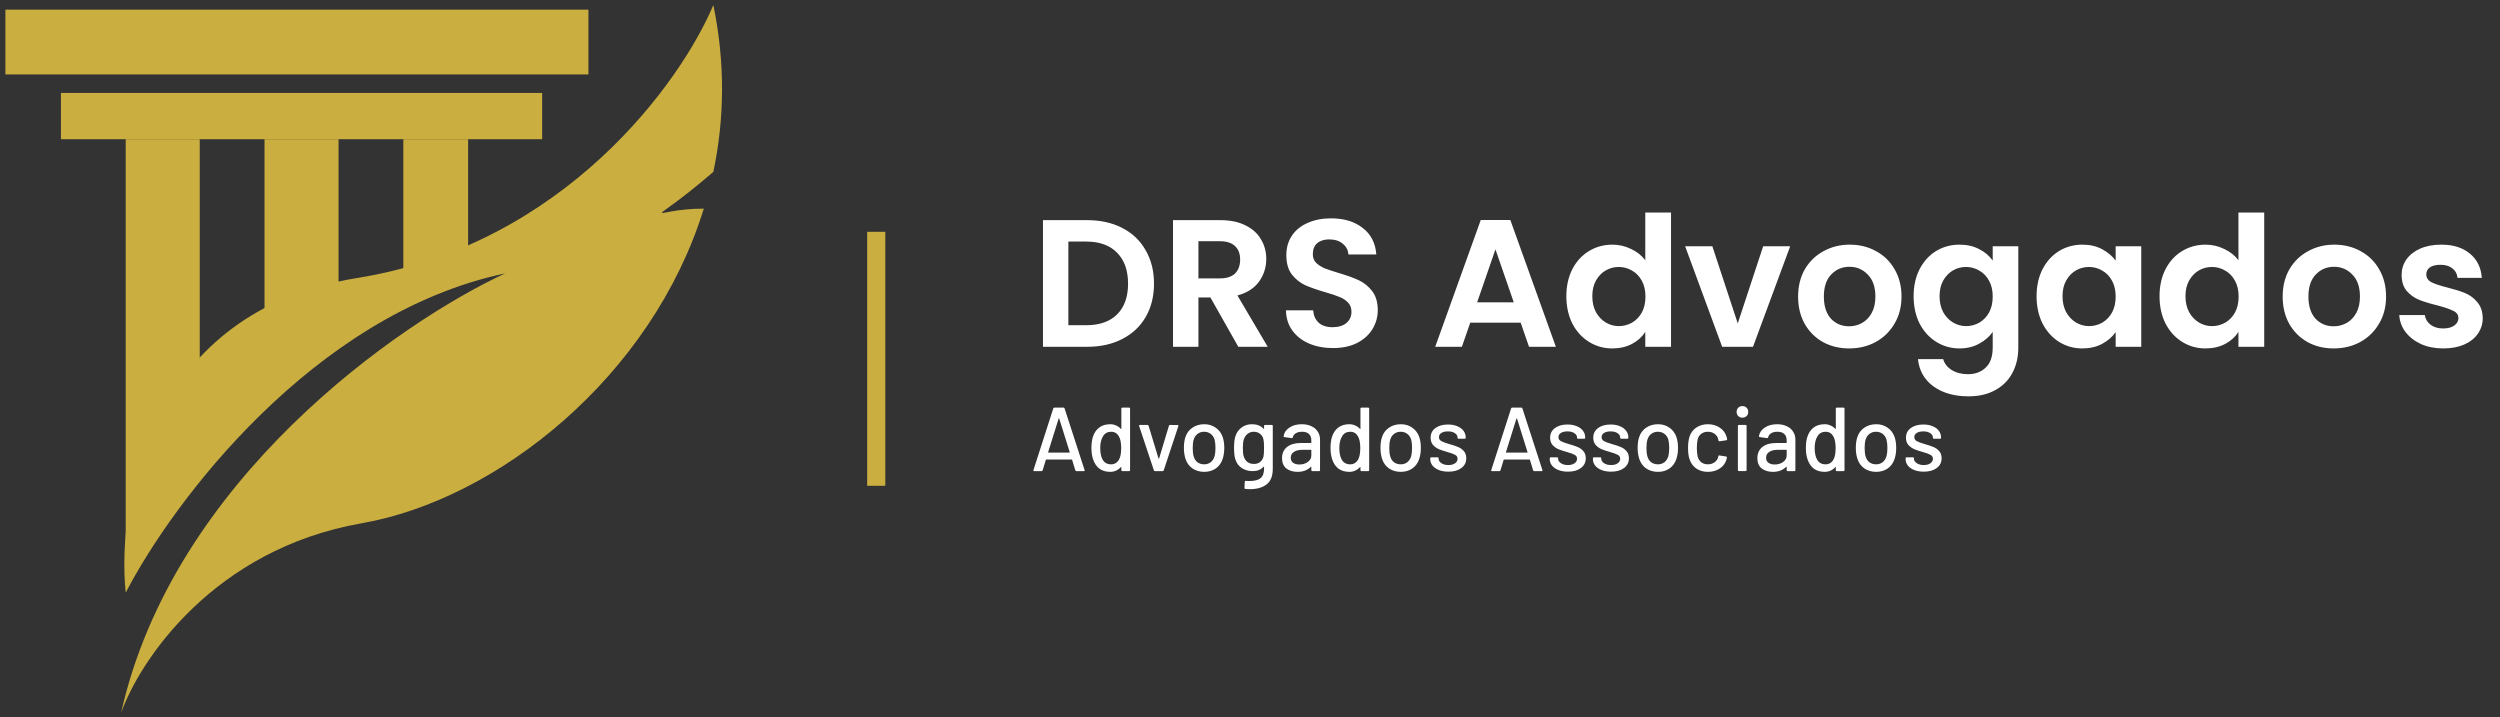 <svg width="251" height="72" viewBox="0 0 251 72" fill="none" xmlns="http://www.w3.org/2000/svg">
<rect x="0" y="0" width="251" height="72" fill="#333333" stroke="none"/>
<path d="M50.716 27.449C31.39 31.538 17.267 50.523 12.621 59.504C11.692 50.368 15.037 31.259 35.85 27.914C56.662 24.569 68.369 8.247 71.621 0.505C72.836 6.377 72.727 12.007 71.621 17.254C64.653 23.268 65.117 20.945 70.663 20.945C65.426 37.885 49.88 50.162 36.314 52.536C21.448 55.137 14.015 66.318 12.157 71.583C17.36 48.169 40.031 32.405 50.716 27.449Z" fill="#CAAE3F"/>
<path d="M0.543 0.969H59.078V7.473H0.543V0.969Z" fill="#CAAE3F"/>
<path d="M6.118 9.331H54.432V13.977H6.118V9.331Z" fill="#CAAE3F"/>
<path d="M12.621 13.977H20.054V44.638L12.621 56.717V13.977Z" fill="#CAAE3F"/>
<path d="M26.558 13.977H33.991V33.489H26.558V13.977Z" fill="#CAAE3F"/>
<path d="M40.495 13.977H46.999V27.914H40.495V13.977Z" fill="#CAAE3F"/>
<path d="M109.158 22.104C110.494 22.104 111.666 22.365 112.674 22.887C113.694 23.409 114.477 24.156 115.024 25.128C115.582 26.087 115.862 27.204 115.862 28.479C115.862 29.754 115.582 30.872 115.024 31.831C114.477 32.778 113.694 33.513 112.674 34.035C111.666 34.557 110.494 34.818 109.158 34.818H104.714V22.104H109.158ZM109.067 32.651C110.403 32.651 111.435 32.286 112.164 31.558C112.893 30.829 113.257 29.803 113.257 28.479C113.257 27.156 112.893 26.123 112.164 25.383C111.435 24.63 110.403 24.253 109.067 24.253H107.264V32.651H109.067ZM124.328 34.818L121.523 29.864H120.321V34.818H117.77V22.104H122.543C123.526 22.104 124.364 22.28 125.056 22.632C125.749 22.972 126.265 23.44 126.605 24.035C126.957 24.618 127.133 25.273 127.133 26.002C127.133 26.84 126.89 27.599 126.404 28.279C125.919 28.947 125.196 29.408 124.237 29.663L127.279 34.818H124.328ZM120.321 27.951H122.452C123.144 27.951 123.66 27.787 124 27.459C124.34 27.119 124.51 26.652 124.51 26.057C124.51 25.474 124.34 25.024 124 24.709C123.66 24.381 123.144 24.217 122.452 24.217H120.321V27.951ZM133.829 34.946C132.943 34.946 132.141 34.794 131.425 34.49C130.72 34.187 130.162 33.749 129.749 33.179C129.336 32.608 129.124 31.934 129.111 31.157H131.844C131.88 31.679 132.062 32.092 132.39 32.395C132.73 32.699 133.192 32.851 133.775 32.851C134.37 32.851 134.837 32.711 135.177 32.432C135.517 32.141 135.687 31.764 135.687 31.303C135.687 30.926 135.572 30.616 135.341 30.374C135.11 30.131 134.819 29.942 134.467 29.809C134.127 29.663 133.653 29.505 133.046 29.335C132.22 29.093 131.546 28.856 131.024 28.625C130.514 28.382 130.071 28.024 129.694 27.55C129.33 27.065 129.148 26.421 129.148 25.619C129.148 24.867 129.336 24.211 129.713 23.652C130.089 23.094 130.617 22.669 131.297 22.377C131.977 22.074 132.754 21.922 133.629 21.922C134.94 21.922 136.003 22.244 136.816 22.887C137.642 23.519 138.098 24.405 138.183 25.547H135.377C135.353 25.11 135.165 24.751 134.813 24.472C134.473 24.18 134.017 24.035 133.447 24.035C132.949 24.035 132.548 24.162 132.244 24.417C131.953 24.672 131.807 25.043 131.807 25.528C131.807 25.868 131.917 26.154 132.135 26.384C132.366 26.603 132.645 26.785 132.973 26.931C133.313 27.065 133.787 27.222 134.394 27.405C135.22 27.647 135.894 27.89 136.416 28.133C136.938 28.376 137.387 28.74 137.764 29.226C138.14 29.712 138.328 30.349 138.328 31.139C138.328 31.819 138.152 32.45 137.8 33.033C137.448 33.616 136.932 34.083 136.252 34.435C135.572 34.776 134.764 34.946 133.829 34.946ZM152.675 32.395H147.612L146.774 34.818H144.096L148.668 22.086H151.637L156.209 34.818H153.513L152.675 32.395ZM151.983 30.355L150.143 25.037L148.304 30.355H151.983ZM157.262 29.736C157.262 28.716 157.463 27.811 157.863 27.022C158.276 26.233 158.835 25.626 159.539 25.201C160.243 24.776 161.027 24.563 161.889 24.563C162.545 24.563 163.17 24.709 163.765 25C164.36 25.279 164.834 25.656 165.186 26.13V21.339H167.772V34.818H165.186V33.324C164.87 33.822 164.427 34.223 163.856 34.527C163.285 34.83 162.624 34.982 161.871 34.982C161.021 34.982 160.243 34.763 159.539 34.326C158.835 33.889 158.276 33.276 157.863 32.486C157.463 31.685 157.262 30.768 157.262 29.736ZM165.204 29.773C165.204 29.153 165.083 28.625 164.84 28.188C164.597 27.738 164.269 27.398 163.856 27.168C163.443 26.925 163 26.803 162.526 26.803C162.053 26.803 161.616 26.919 161.215 27.15C160.814 27.38 160.486 27.72 160.231 28.17C159.988 28.607 159.867 29.129 159.867 29.736C159.867 30.343 159.988 30.878 160.231 31.339C160.486 31.788 160.814 32.134 161.215 32.377C161.628 32.62 162.065 32.742 162.526 32.742C163 32.742 163.443 32.626 163.856 32.395C164.269 32.153 164.597 31.813 164.84 31.375C165.083 30.926 165.204 30.392 165.204 29.773ZM174.471 32.468L177.021 24.727H179.735L176.001 34.818H172.904L169.188 24.727H171.92L174.471 32.468ZM185.648 34.982C184.676 34.982 183.802 34.77 183.025 34.344C182.248 33.907 181.634 33.294 181.185 32.505C180.748 31.715 180.529 30.805 180.529 29.773C180.529 28.74 180.754 27.83 181.203 27.04C181.665 26.251 182.29 25.644 183.079 25.219C183.869 24.782 184.749 24.563 185.721 24.563C186.692 24.563 187.573 24.782 188.362 25.219C189.151 25.644 189.77 26.251 190.22 27.04C190.681 27.83 190.912 28.74 190.912 29.773C190.912 30.805 190.675 31.715 190.202 32.505C189.74 33.294 189.109 33.907 188.307 34.344C187.518 34.77 186.631 34.982 185.648 34.982ZM185.648 32.76C186.109 32.76 186.54 32.651 186.941 32.432C187.354 32.201 187.682 31.861 187.925 31.412C188.168 30.963 188.289 30.416 188.289 29.773C188.289 28.813 188.034 28.078 187.524 27.569C187.026 27.046 186.413 26.785 185.684 26.785C184.956 26.785 184.342 27.046 183.845 27.569C183.359 28.078 183.116 28.813 183.116 29.773C183.116 30.732 183.353 31.473 183.826 31.995C184.312 32.505 184.919 32.76 185.648 32.76ZM196.735 24.563C197.488 24.563 198.15 24.715 198.721 25.018C199.291 25.31 199.741 25.692 200.068 26.166V24.727H202.637V34.891C202.637 35.826 202.449 36.658 202.072 37.386C201.696 38.127 201.131 38.71 200.378 39.135C199.625 39.572 198.715 39.791 197.646 39.791C196.213 39.791 195.035 39.457 194.112 38.789C193.201 38.121 192.685 37.21 192.564 36.057H195.096C195.229 36.518 195.515 36.882 195.952 37.15C196.401 37.429 196.942 37.569 197.573 37.569C198.314 37.569 198.915 37.344 199.376 36.895C199.838 36.457 200.068 35.789 200.068 34.891V33.324C199.741 33.798 199.285 34.193 198.702 34.508C198.132 34.824 197.476 34.982 196.735 34.982C195.885 34.982 195.108 34.763 194.404 34.326C193.699 33.889 193.141 33.276 192.728 32.486C192.327 31.685 192.127 30.768 192.127 29.736C192.127 28.716 192.327 27.811 192.728 27.022C193.141 26.233 193.693 25.626 194.385 25.201C195.09 24.776 195.873 24.563 196.735 24.563ZM200.068 29.773C200.068 29.153 199.947 28.625 199.704 28.188C199.461 27.738 199.133 27.398 198.721 27.168C198.308 26.925 197.864 26.803 197.391 26.803C196.917 26.803 196.48 26.919 196.079 27.15C195.679 27.38 195.351 27.72 195.096 28.17C194.853 28.607 194.732 29.129 194.732 29.736C194.732 30.343 194.853 30.878 195.096 31.339C195.351 31.788 195.679 32.134 196.079 32.377C196.492 32.62 196.929 32.742 197.391 32.742C197.864 32.742 198.308 32.626 198.721 32.395C199.133 32.153 199.461 31.813 199.704 31.375C199.947 30.926 200.068 30.392 200.068 29.773ZM204.472 29.736C204.472 28.716 204.672 27.811 205.073 27.022C205.486 26.233 206.038 25.626 206.73 25.201C207.435 24.776 208.218 24.563 209.08 24.563C209.833 24.563 210.489 24.715 211.047 25.018C211.618 25.322 212.073 25.704 212.413 26.166V24.727H214.982V34.818H212.413V33.343C212.086 33.816 211.63 34.211 211.047 34.527C210.477 34.83 209.815 34.982 209.062 34.982C208.212 34.982 207.435 34.763 206.73 34.326C206.038 33.889 205.486 33.276 205.073 32.486C204.672 31.685 204.472 30.768 204.472 29.736ZM212.413 29.773C212.413 29.153 212.292 28.625 212.049 28.188C211.806 27.738 211.478 27.398 211.065 27.168C210.653 26.925 210.209 26.803 209.736 26.803C209.262 26.803 208.825 26.919 208.424 27.15C208.024 27.38 207.696 27.72 207.441 28.17C207.198 28.607 207.076 29.129 207.076 29.736C207.076 30.343 207.198 30.878 207.441 31.339C207.696 31.788 208.024 32.134 208.424 32.377C208.837 32.62 209.274 32.742 209.736 32.742C210.209 32.742 210.653 32.626 211.065 32.395C211.478 32.153 211.806 31.813 212.049 31.375C212.292 30.926 212.413 30.392 212.413 29.773ZM216.817 29.736C216.817 28.716 217.017 27.811 217.418 27.022C217.831 26.233 218.389 25.626 219.093 25.201C219.798 24.776 220.581 24.563 221.443 24.563C222.099 24.563 222.724 24.709 223.319 25C223.914 25.279 224.388 25.656 224.74 26.13V21.339H227.327V34.818H224.74V33.324C224.424 33.822 223.981 34.223 223.41 34.527C222.84 34.83 222.178 34.982 221.425 34.982C220.575 34.982 219.798 34.763 219.093 34.326C218.389 33.889 217.831 33.276 217.418 32.486C217.017 31.685 216.817 30.768 216.817 29.736ZM224.758 29.773C224.758 29.153 224.637 28.625 224.394 28.188C224.151 27.738 223.823 27.398 223.41 27.168C222.997 26.925 222.554 26.803 222.081 26.803C221.607 26.803 221.17 26.919 220.769 27.15C220.368 27.38 220.041 27.72 219.786 28.17C219.543 28.607 219.421 29.129 219.421 29.736C219.421 30.343 219.543 30.878 219.786 31.339C220.041 31.788 220.368 32.134 220.769 32.377C221.182 32.62 221.619 32.742 222.081 32.742C222.554 32.742 222.997 32.626 223.41 32.395C223.823 32.153 224.151 31.813 224.394 31.375C224.637 30.926 224.758 30.392 224.758 29.773ZM234.298 34.982C233.327 34.982 232.452 34.77 231.675 34.344C230.898 33.907 230.285 33.294 229.835 32.505C229.398 31.715 229.18 30.805 229.18 29.773C229.18 28.74 229.404 27.83 229.854 27.04C230.315 26.251 230.94 25.644 231.73 25.219C232.519 24.782 233.399 24.563 234.371 24.563C235.342 24.563 236.223 24.782 237.012 25.219C237.801 25.644 238.421 26.251 238.87 27.04C239.331 27.83 239.562 28.74 239.562 29.773C239.562 30.805 239.325 31.715 238.852 32.505C238.39 33.294 237.759 33.907 236.957 34.344C236.168 34.77 235.282 34.982 234.298 34.982ZM234.298 32.76C234.759 32.76 235.191 32.651 235.591 32.432C236.004 32.201 236.332 31.861 236.575 31.412C236.818 30.963 236.939 30.416 236.939 29.773C236.939 28.813 236.684 28.078 236.174 27.569C235.676 27.046 235.063 26.785 234.334 26.785C233.606 26.785 232.993 27.046 232.495 27.569C232.009 28.078 231.766 28.813 231.766 29.773C231.766 30.732 232.003 31.473 232.477 31.995C232.962 32.505 233.569 32.76 234.298 32.76ZM245.294 34.982C244.469 34.982 243.728 34.836 243.072 34.545C242.416 34.241 241.894 33.834 241.506 33.324C241.129 32.814 240.923 32.25 240.886 31.63H243.455C243.503 32.019 243.691 32.341 244.019 32.596C244.359 32.851 244.778 32.978 245.276 32.978C245.762 32.978 246.138 32.881 246.405 32.687C246.685 32.493 246.824 32.244 246.824 31.94C246.824 31.612 246.654 31.369 246.314 31.212C245.986 31.041 245.458 30.859 244.73 30.665C243.977 30.483 243.357 30.295 242.872 30.1C242.398 29.906 241.985 29.609 241.633 29.208C241.293 28.807 241.123 28.267 241.123 27.587C241.123 27.028 241.281 26.518 241.597 26.057C241.925 25.595 242.386 25.231 242.981 24.964C243.588 24.697 244.299 24.563 245.112 24.563C246.314 24.563 247.274 24.867 247.99 25.474C248.707 26.069 249.101 26.876 249.174 27.896H246.733C246.697 27.496 246.527 27.18 246.223 26.949C245.932 26.706 245.537 26.585 245.039 26.585C244.578 26.585 244.22 26.67 243.965 26.84C243.722 27.01 243.6 27.247 243.6 27.55C243.6 27.89 243.77 28.151 244.11 28.334C244.45 28.503 244.979 28.68 245.695 28.862C246.424 29.044 247.025 29.232 247.498 29.426C247.972 29.621 248.379 29.924 248.719 30.337C249.071 30.738 249.253 31.272 249.265 31.94C249.265 32.523 249.101 33.045 248.773 33.507C248.458 33.968 247.996 34.332 247.389 34.599C246.794 34.855 246.096 34.982 245.294 34.982Z" fill="white"/>
<path d="M108.075 47.301C108.02 47.301 107.984 47.276 107.965 47.228L107.638 46.162C107.631 46.144 107.619 46.135 107.601 46.135H105.042C105.024 46.135 105.012 46.144 105.005 46.162L104.678 47.228C104.659 47.276 104.623 47.301 104.568 47.301H103.831C103.764 47.301 103.74 47.267 103.758 47.2L105.752 40.998C105.77 40.95 105.807 40.925 105.862 40.925H106.772C106.827 40.925 106.863 40.95 106.882 40.998L108.894 47.2L108.903 47.237C108.903 47.279 108.876 47.301 108.821 47.301H108.075ZM105.233 45.397C105.227 45.409 105.227 45.422 105.233 45.434C105.245 45.44 105.257 45.443 105.27 45.443H107.364C107.376 45.443 107.386 45.44 107.392 45.434C107.404 45.422 107.407 45.409 107.401 45.397L106.344 42.018C106.338 42.006 106.329 42 106.317 42C106.305 42 106.296 42.006 106.29 42.018L105.233 45.397ZM112.585 41.017C112.585 40.956 112.615 40.925 112.676 40.925H113.368C113.429 40.925 113.459 40.956 113.459 41.017V47.21C113.459 47.27 113.429 47.301 113.368 47.301H112.676C112.615 47.301 112.585 47.27 112.585 47.21V46.909C112.585 46.897 112.579 46.888 112.567 46.882C112.56 46.876 112.551 46.879 112.539 46.891C112.406 47.043 112.248 47.161 112.066 47.246C111.884 47.331 111.686 47.374 111.474 47.374C111.037 47.374 110.672 47.267 110.381 47.055C110.095 46.836 109.886 46.53 109.752 46.135C109.637 45.813 109.579 45.425 109.579 44.969C109.579 44.544 109.628 44.177 109.725 43.867C109.853 43.467 110.062 43.154 110.353 42.929C110.645 42.705 111.018 42.592 111.474 42.592C111.68 42.592 111.874 42.635 112.057 42.72C112.245 42.799 112.406 42.914 112.539 43.066C112.551 43.078 112.56 43.081 112.567 43.075C112.579 43.069 112.585 43.06 112.585 43.047V41.017ZM112.357 46.126C112.497 45.871 112.567 45.488 112.567 44.978C112.567 44.468 112.491 44.08 112.339 43.813C112.163 43.503 111.905 43.348 111.565 43.348C111.2 43.348 110.93 43.494 110.754 43.785C110.56 44.089 110.463 44.489 110.463 44.987C110.463 45.455 110.539 45.831 110.69 46.117C110.867 46.451 111.155 46.618 111.556 46.618C111.908 46.618 112.175 46.454 112.357 46.126ZM115.961 47.301C115.907 47.301 115.87 47.276 115.852 47.228L114.367 42.765L114.358 42.729C114.358 42.686 114.386 42.665 114.44 42.665H115.205C115.26 42.665 115.296 42.689 115.315 42.738L116.316 46.035C116.322 46.047 116.332 46.053 116.344 46.053C116.356 46.053 116.365 46.047 116.371 46.035L117.364 42.738C117.382 42.689 117.418 42.665 117.473 42.665L118.238 42.674C118.305 42.674 118.329 42.708 118.311 42.774L116.836 47.228C116.817 47.276 116.781 47.301 116.726 47.301H115.961ZM120.904 47.374C120.455 47.374 120.063 47.261 119.729 47.037C119.396 46.806 119.162 46.487 119.028 46.08C118.919 45.752 118.864 45.382 118.864 44.969C118.864 44.538 118.916 44.174 119.019 43.876C119.153 43.476 119.386 43.163 119.72 42.938C120.054 42.708 120.452 42.592 120.913 42.592C121.351 42.592 121.73 42.708 122.052 42.938C122.38 43.163 122.613 43.472 122.753 43.867C122.862 44.177 122.917 44.541 122.917 44.96C122.917 45.385 122.862 45.758 122.753 46.08C122.62 46.487 122.389 46.806 122.061 47.037C121.733 47.261 121.348 47.374 120.904 47.374ZM120.904 46.618C121.147 46.618 121.36 46.551 121.542 46.417C121.724 46.278 121.855 46.083 121.933 45.834C122 45.604 122.034 45.318 122.034 44.978C122.034 44.638 122.003 44.356 121.943 44.131C121.864 43.882 121.733 43.691 121.551 43.558C121.369 43.418 121.147 43.348 120.886 43.348C120.637 43.348 120.422 43.418 120.239 43.558C120.057 43.691 119.927 43.882 119.848 44.131C119.781 44.344 119.748 44.626 119.748 44.978C119.748 45.331 119.781 45.616 119.848 45.834C119.921 46.083 120.048 46.278 120.23 46.417C120.419 46.551 120.643 46.618 120.904 46.618ZM126.912 42.756C126.912 42.695 126.943 42.665 127.003 42.665H127.696C127.756 42.665 127.787 42.695 127.787 42.756V47.064C127.787 47.799 127.577 48.324 127.158 48.639C126.745 48.955 126.19 49.113 125.492 49.113C125.394 49.113 125.243 49.107 125.036 49.095C124.976 49.089 124.945 49.055 124.945 48.995L124.973 48.366C124.973 48.342 124.982 48.321 125 48.303C125.018 48.284 125.042 48.278 125.073 48.284C125.158 48.29 125.282 48.293 125.446 48.293C125.962 48.293 126.336 48.196 126.566 48.002C126.797 47.814 126.912 47.492 126.912 47.037V46.873C126.912 46.861 126.906 46.851 126.894 46.845C126.888 46.839 126.879 46.842 126.867 46.855C126.612 47.152 126.238 47.301 125.747 47.301C125.352 47.301 124.994 47.197 124.672 46.991C124.356 46.785 124.138 46.481 124.016 46.08C123.937 45.813 123.898 45.443 123.898 44.969C123.898 44.465 123.943 44.077 124.034 43.803C124.15 43.439 124.353 43.148 124.645 42.929C124.942 42.705 125.291 42.592 125.692 42.592C126.19 42.592 126.581 42.744 126.867 43.047C126.879 43.06 126.888 43.066 126.894 43.066C126.906 43.06 126.912 43.051 126.912 43.038V42.756ZM126.858 45.816C126.876 45.719 126.888 45.616 126.894 45.507C126.906 45.397 126.912 45.215 126.912 44.96C126.912 44.705 126.906 44.526 126.894 44.423C126.888 44.313 126.873 44.21 126.849 44.113C126.8 43.889 126.691 43.706 126.521 43.567C126.351 43.421 126.138 43.348 125.883 43.348C125.628 43.348 125.416 43.421 125.246 43.567C125.076 43.706 124.954 43.889 124.881 44.113C124.815 44.295 124.781 44.578 124.781 44.96C124.781 45.379 124.812 45.664 124.872 45.816C124.933 46.041 125.051 46.226 125.228 46.372C125.41 46.511 125.628 46.581 125.883 46.581C126.15 46.581 126.366 46.511 126.53 46.372C126.7 46.226 126.809 46.041 126.858 45.816ZM130.701 42.592C131.071 42.592 131.393 42.659 131.666 42.792C131.945 42.92 132.158 43.102 132.304 43.339C132.456 43.57 132.531 43.834 132.531 44.131V47.21C132.531 47.27 132.501 47.301 132.44 47.301H131.748C131.687 47.301 131.657 47.27 131.657 47.21V46.882C131.657 46.851 131.642 46.845 131.612 46.864C131.454 47.028 131.259 47.155 131.029 47.246C130.804 47.331 130.552 47.374 130.273 47.374C129.823 47.374 129.45 47.261 129.153 47.037C128.861 46.806 128.715 46.46 128.715 45.998C128.715 45.525 128.879 45.154 129.207 44.887C129.541 44.614 130.006 44.477 130.601 44.477H131.621C131.645 44.477 131.657 44.465 131.657 44.441V44.195C131.657 43.928 131.578 43.721 131.42 43.576C131.269 43.424 131.035 43.348 130.719 43.348C130.464 43.348 130.255 43.4 130.091 43.503C129.933 43.6 129.836 43.734 129.799 43.904C129.781 43.964 129.745 43.992 129.69 43.986L128.952 43.885C128.891 43.873 128.864 43.849 128.87 43.813C128.919 43.454 129.11 43.163 129.444 42.938C129.778 42.708 130.197 42.592 130.701 42.592ZM130.464 46.636C130.786 46.636 131.065 46.551 131.302 46.381C131.539 46.211 131.657 45.995 131.657 45.734V45.197C131.657 45.173 131.645 45.16 131.621 45.16H130.765C130.406 45.16 130.121 45.23 129.908 45.37C129.696 45.51 129.59 45.704 129.59 45.953C129.59 46.178 129.669 46.347 129.826 46.463C129.99 46.578 130.203 46.636 130.464 46.636ZM136.59 41.017C136.59 40.956 136.62 40.925 136.681 40.925H137.373C137.434 40.925 137.464 40.956 137.464 41.017V47.21C137.464 47.27 137.434 47.301 137.373 47.301H136.681C136.62 47.301 136.59 47.27 136.59 47.21V46.909C136.59 46.897 136.584 46.888 136.572 46.882C136.565 46.876 136.556 46.879 136.544 46.891C136.411 47.043 136.253 47.161 136.071 47.246C135.888 47.331 135.691 47.374 135.479 47.374C135.041 47.374 134.677 47.267 134.386 47.055C134.1 46.836 133.891 46.53 133.757 46.135C133.642 45.813 133.584 45.425 133.584 44.969C133.584 44.544 133.633 44.177 133.73 43.867C133.857 43.467 134.067 43.154 134.358 42.929C134.65 42.705 135.023 42.592 135.479 42.592C135.685 42.592 135.879 42.635 136.061 42.72C136.25 42.799 136.411 42.914 136.544 43.066C136.556 43.078 136.565 43.081 136.572 43.075C136.584 43.069 136.59 43.06 136.59 43.047V41.017ZM136.362 46.126C136.502 45.871 136.572 45.488 136.572 44.978C136.572 44.468 136.496 44.08 136.344 43.813C136.168 43.503 135.91 43.348 135.57 43.348C135.205 43.348 134.935 43.494 134.759 43.785C134.565 44.089 134.468 44.489 134.468 44.987C134.468 45.455 134.544 45.831 134.695 46.117C134.871 46.451 135.16 46.618 135.561 46.618C135.913 46.618 136.18 46.454 136.362 46.126ZM140.64 47.374C140.191 47.374 139.799 47.261 139.465 47.037C139.131 46.806 138.898 46.487 138.764 46.08C138.655 45.752 138.6 45.382 138.6 44.969C138.6 44.538 138.652 44.174 138.755 43.876C138.888 43.476 139.122 43.163 139.456 42.938C139.79 42.708 140.188 42.592 140.649 42.592C141.086 42.592 141.466 42.708 141.788 42.938C142.116 43.163 142.349 43.472 142.489 43.867C142.598 44.177 142.653 44.541 142.653 44.96C142.653 45.385 142.598 45.758 142.489 46.08C142.355 46.487 142.125 46.806 141.797 47.037C141.469 47.261 141.083 47.374 140.64 47.374ZM140.64 46.618C140.883 46.618 141.095 46.551 141.278 46.417C141.46 46.278 141.59 46.083 141.669 45.834C141.736 45.604 141.769 45.318 141.769 44.978C141.769 44.638 141.739 44.356 141.678 44.131C141.599 43.882 141.469 43.691 141.287 43.558C141.105 43.418 140.883 43.348 140.622 43.348C140.373 43.348 140.157 43.418 139.975 43.558C139.793 43.691 139.663 43.882 139.584 44.131C139.517 44.344 139.483 44.626 139.483 44.978C139.483 45.331 139.517 45.616 139.584 45.834C139.657 46.083 139.784 46.278 139.966 46.417C140.154 46.551 140.379 46.618 140.64 46.618ZM145.428 47.355C145.064 47.355 144.742 47.301 144.462 47.191C144.189 47.082 143.977 46.933 143.825 46.745C143.673 46.551 143.597 46.338 143.597 46.108V46.008C143.597 45.947 143.628 45.916 143.688 45.916H144.344C144.405 45.916 144.435 45.947 144.435 46.008V46.053C144.435 46.223 144.526 46.372 144.708 46.499C144.897 46.627 145.133 46.691 145.419 46.691C145.692 46.691 145.914 46.633 146.084 46.517C146.254 46.396 146.339 46.244 146.339 46.062C146.339 45.886 146.26 45.755 146.102 45.67C145.944 45.579 145.689 45.485 145.337 45.388C144.991 45.291 144.699 45.194 144.462 45.097C144.232 44.993 144.034 44.851 143.87 44.669C143.713 44.48 143.634 44.241 143.634 43.949C143.634 43.542 143.791 43.221 144.107 42.984C144.429 42.741 144.854 42.62 145.382 42.62C145.734 42.62 146.044 42.677 146.311 42.792C146.584 42.902 146.794 43.057 146.94 43.257C147.085 43.457 147.158 43.682 147.158 43.931V43.958C147.158 44.019 147.128 44.049 147.067 44.049H146.43C146.369 44.049 146.339 44.019 146.339 43.958V43.931C146.339 43.755 146.251 43.609 146.074 43.494C145.904 43.372 145.671 43.312 145.373 43.312C145.106 43.312 144.887 43.363 144.717 43.467C144.553 43.57 144.472 43.709 144.472 43.885C144.472 44.062 144.55 44.195 144.708 44.286C144.872 44.377 145.133 44.474 145.492 44.578C145.844 44.675 146.135 44.772 146.366 44.869C146.603 44.96 146.803 45.1 146.967 45.288C147.131 45.47 147.213 45.71 147.213 46.008C147.213 46.42 147.049 46.748 146.721 46.991C146.399 47.234 145.968 47.355 145.428 47.355ZM154.039 47.301C153.984 47.301 153.948 47.276 153.93 47.228L153.602 46.162C153.596 46.144 153.584 46.135 153.565 46.135H151.006C150.988 46.135 150.976 46.144 150.97 46.162L150.642 47.228C150.624 47.276 150.587 47.301 150.533 47.301H149.795C149.728 47.301 149.704 47.267 149.722 47.2L151.717 40.998C151.735 40.95 151.771 40.925 151.826 40.925H152.737C152.791 40.925 152.828 40.95 152.846 40.998L154.859 47.2L154.868 47.237C154.868 47.279 154.84 47.301 154.786 47.301H154.039ZM151.197 45.397C151.191 45.409 151.191 45.422 151.197 45.434C151.21 45.44 151.222 45.443 151.234 45.443H153.329C153.341 45.443 153.35 45.44 153.356 45.434C153.368 45.422 153.371 45.409 153.365 45.397L152.308 42.018C152.302 42.006 152.293 42 152.281 42C152.269 42 152.26 42.006 152.254 42.018L151.197 45.397ZM157.426 47.355C157.062 47.355 156.74 47.301 156.46 47.191C156.187 47.082 155.975 46.933 155.823 46.745C155.671 46.551 155.595 46.338 155.595 46.108V46.008C155.595 45.947 155.626 45.916 155.686 45.916H156.342C156.403 45.916 156.433 45.947 156.433 46.008V46.053C156.433 46.223 156.524 46.372 156.706 46.499C156.895 46.627 157.131 46.691 157.417 46.691C157.69 46.691 157.912 46.633 158.082 46.517C158.252 46.396 158.337 46.244 158.337 46.062C158.337 45.886 158.258 45.755 158.1 45.67C157.942 45.579 157.687 45.485 157.335 45.388C156.989 45.291 156.697 45.194 156.46 45.097C156.23 44.993 156.032 44.851 155.868 44.669C155.711 44.48 155.632 44.241 155.632 43.949C155.632 43.542 155.79 43.221 156.105 42.984C156.427 42.741 156.852 42.62 157.38 42.62C157.732 42.62 158.042 42.677 158.309 42.792C158.582 42.902 158.792 43.057 158.938 43.257C159.083 43.457 159.156 43.682 159.156 43.931V43.958C159.156 44.019 159.126 44.049 159.065 44.049H158.428C158.367 44.049 158.337 44.019 158.337 43.958V43.931C158.337 43.755 158.249 43.609 158.072 43.494C157.902 43.372 157.669 43.312 157.371 43.312C157.104 43.312 156.885 43.363 156.715 43.467C156.552 43.57 156.47 43.709 156.47 43.885C156.47 44.062 156.548 44.195 156.706 44.286C156.87 44.377 157.131 44.474 157.49 44.578C157.842 44.675 158.133 44.772 158.364 44.869C158.601 44.96 158.801 45.1 158.965 45.288C159.129 45.47 159.211 45.71 159.211 46.008C159.211 46.42 159.047 46.748 158.719 46.991C158.397 47.234 157.966 47.355 157.426 47.355ZM161.757 47.355C161.393 47.355 161.071 47.301 160.792 47.191C160.519 47.082 160.306 46.933 160.154 46.745C160.003 46.551 159.927 46.338 159.927 46.108V46.008C159.927 45.947 159.957 45.916 160.018 45.916H160.673C160.734 45.916 160.764 45.947 160.764 46.008V46.053C160.764 46.223 160.856 46.372 161.038 46.499C161.226 46.627 161.463 46.691 161.748 46.691C162.021 46.691 162.243 46.633 162.413 46.517C162.583 46.396 162.668 46.244 162.668 46.062C162.668 45.886 162.589 45.755 162.431 45.67C162.273 45.579 162.018 45.485 161.666 45.388C161.32 45.291 161.029 45.194 160.792 45.097C160.561 44.993 160.364 44.851 160.2 44.669C160.042 44.48 159.963 44.241 159.963 43.949C159.963 43.542 160.121 43.221 160.437 42.984C160.758 42.741 161.183 42.62 161.712 42.62C162.064 42.62 162.373 42.677 162.641 42.792C162.914 42.902 163.123 43.057 163.269 43.257C163.415 43.457 163.488 43.682 163.488 43.931V43.958C163.488 44.019 163.457 44.049 163.397 44.049H162.759C162.698 44.049 162.668 44.019 162.668 43.958V43.931C162.668 43.755 162.58 43.609 162.404 43.494C162.234 43.372 162 43.312 161.703 43.312C161.435 43.312 161.217 43.363 161.047 43.467C160.883 43.57 160.801 43.709 160.801 43.885C160.801 44.062 160.88 44.195 161.038 44.286C161.202 44.377 161.463 44.474 161.821 44.578C162.173 44.675 162.465 44.772 162.695 44.869C162.932 44.96 163.132 45.1 163.296 45.288C163.46 45.47 163.542 45.71 163.542 46.008C163.542 46.42 163.378 46.748 163.05 46.991C162.729 47.234 162.298 47.355 161.757 47.355ZM166.459 47.374C166.01 47.374 165.619 47.261 165.285 47.037C164.951 46.806 164.717 46.487 164.583 46.08C164.474 45.752 164.419 45.382 164.419 44.969C164.419 44.538 164.471 44.174 164.574 43.876C164.708 43.476 164.942 43.163 165.275 42.938C165.609 42.708 166.007 42.592 166.469 42.592C166.906 42.592 167.285 42.708 167.607 42.938C167.935 43.163 168.169 43.472 168.308 43.867C168.418 44.177 168.472 44.541 168.472 44.96C168.472 45.385 168.418 45.758 168.308 46.08C168.175 46.487 167.944 46.806 167.616 47.037C167.288 47.261 166.903 47.374 166.459 47.374ZM166.459 46.618C166.702 46.618 166.915 46.551 167.097 46.417C167.279 46.278 167.41 46.083 167.489 45.834C167.555 45.604 167.589 45.318 167.589 44.978C167.589 44.638 167.558 44.356 167.498 44.131C167.419 43.882 167.288 43.691 167.106 43.558C166.924 43.418 166.702 43.348 166.441 43.348C166.192 43.348 165.977 43.418 165.795 43.558C165.612 43.691 165.482 43.882 165.403 44.131C165.336 44.344 165.303 44.626 165.303 44.978C165.303 45.331 165.336 45.616 165.403 45.834C165.476 46.083 165.603 46.278 165.785 46.417C165.974 46.551 166.198 46.618 166.459 46.618ZM171.475 47.374C171.013 47.374 170.619 47.258 170.291 47.028C169.963 46.791 169.738 46.472 169.617 46.071C169.526 45.792 169.48 45.425 169.48 44.969C169.48 44.55 169.526 44.183 169.617 43.867C169.738 43.479 169.963 43.169 170.291 42.938C170.625 42.708 171.019 42.592 171.475 42.592C171.93 42.592 172.328 42.708 172.668 42.938C173.008 43.169 173.23 43.46 173.333 43.813C173.369 43.91 173.393 44.01 173.406 44.113C173.406 44.162 173.378 44.192 173.324 44.204L172.641 44.304H172.622C172.58 44.304 172.549 44.277 172.531 44.222L172.504 44.077C172.455 43.87 172.337 43.697 172.149 43.558C171.961 43.418 171.733 43.348 171.466 43.348C171.205 43.348 170.983 43.418 170.801 43.558C170.619 43.697 170.5 43.882 170.446 44.113C170.391 44.332 170.364 44.62 170.364 44.978C170.364 45.331 170.391 45.616 170.446 45.834C170.506 46.077 170.625 46.269 170.801 46.408C170.983 46.548 171.205 46.618 171.466 46.618C171.733 46.618 171.961 46.548 172.149 46.408C172.343 46.269 172.464 46.086 172.513 45.862C172.519 45.856 172.519 45.85 172.513 45.843C172.513 45.831 172.516 45.822 172.522 45.816V45.78C172.54 45.731 172.574 45.713 172.622 45.725L173.305 45.834C173.354 45.847 173.378 45.871 173.378 45.907V45.944C173.378 45.998 173.363 46.065 173.333 46.144C173.23 46.514 173.008 46.812 172.668 47.037C172.328 47.261 171.93 47.374 171.475 47.374ZM174.939 41.936C174.769 41.936 174.629 41.882 174.52 41.773C174.411 41.663 174.356 41.523 174.356 41.353C174.356 41.184 174.411 41.044 174.52 40.935C174.629 40.825 174.769 40.771 174.939 40.771C175.109 40.771 175.249 40.825 175.358 40.935C175.467 41.044 175.522 41.184 175.522 41.353C175.522 41.523 175.467 41.663 175.358 41.773C175.249 41.882 175.109 41.936 174.939 41.936ZM174.575 47.292C174.514 47.292 174.484 47.261 174.484 47.2V42.756C174.484 42.695 174.514 42.665 174.575 42.665H175.267C175.328 42.665 175.358 42.695 175.358 42.756V47.2C175.358 47.261 175.328 47.292 175.267 47.292H174.575ZM178.426 42.592C178.796 42.592 179.118 42.659 179.391 42.792C179.671 42.92 179.883 43.102 180.029 43.339C180.181 43.57 180.257 43.834 180.257 44.131V47.21C180.257 47.27 180.226 47.301 180.166 47.301H179.473C179.413 47.301 179.382 47.27 179.382 47.21V46.882C179.382 46.851 179.367 46.845 179.337 46.864C179.179 47.028 178.985 47.155 178.754 47.246C178.529 47.331 178.277 47.374 177.998 47.374C177.549 47.374 177.175 47.261 176.878 47.037C176.586 46.806 176.441 46.46 176.441 45.998C176.441 45.525 176.605 45.154 176.932 44.887C177.266 44.614 177.731 44.477 178.326 44.477H179.346C179.37 44.477 179.382 44.465 179.382 44.441V44.195C179.382 43.928 179.303 43.721 179.146 43.576C178.994 43.424 178.76 43.348 178.444 43.348C178.189 43.348 177.98 43.4 177.816 43.503C177.658 43.6 177.561 43.734 177.524 43.904C177.506 43.964 177.47 43.992 177.415 43.986L176.677 43.885C176.617 43.873 176.589 43.849 176.595 43.813C176.644 43.454 176.835 43.163 177.169 42.938C177.503 42.708 177.922 42.592 178.426 42.592ZM178.189 46.636C178.511 46.636 178.79 46.551 179.027 46.381C179.264 46.211 179.382 45.995 179.382 45.734V45.197C179.382 45.173 179.37 45.16 179.346 45.16H178.49C178.132 45.16 177.846 45.23 177.634 45.37C177.421 45.51 177.315 45.704 177.315 45.953C177.315 46.178 177.394 46.347 177.552 46.463C177.716 46.578 177.928 46.636 178.189 46.636ZM184.315 41.017C184.315 40.956 184.345 40.925 184.406 40.925H185.098C185.159 40.925 185.189 40.956 185.189 41.017V47.21C185.189 47.27 185.159 47.301 185.098 47.301H184.406C184.345 47.301 184.315 47.27 184.315 47.21V46.909C184.315 46.897 184.309 46.888 184.297 46.882C184.291 46.876 184.282 46.879 184.269 46.891C184.136 47.043 183.978 47.161 183.796 47.246C183.614 47.331 183.416 47.374 183.204 47.374C182.767 47.374 182.402 47.267 182.111 47.055C181.826 46.836 181.616 46.53 181.483 46.135C181.367 45.813 181.31 45.425 181.31 44.969C181.31 44.544 181.358 44.177 181.455 43.867C181.583 43.467 181.792 43.154 182.084 42.929C182.375 42.705 182.748 42.592 183.204 42.592C183.41 42.592 183.605 42.635 183.787 42.72C183.975 42.799 184.136 42.914 184.269 43.066C184.282 43.078 184.291 43.081 184.297 43.075C184.309 43.069 184.315 43.06 184.315 43.047V41.017ZM184.087 46.126C184.227 45.871 184.297 45.488 184.297 44.978C184.297 44.468 184.221 44.08 184.069 43.813C183.893 43.503 183.635 43.348 183.295 43.348C182.931 43.348 182.66 43.494 182.484 43.785C182.29 44.089 182.193 44.489 182.193 44.987C182.193 45.455 182.269 45.831 182.421 46.117C182.597 46.451 182.885 46.618 183.286 46.618C183.638 46.618 183.905 46.454 184.087 46.126ZM188.365 47.374C187.916 47.374 187.524 47.261 187.191 47.037C186.857 46.806 186.623 46.487 186.489 46.08C186.38 45.752 186.325 45.382 186.325 44.969C186.325 44.538 186.377 44.174 186.48 43.876C186.614 43.476 186.847 43.163 187.181 42.938C187.515 42.708 187.913 42.592 188.374 42.592C188.812 42.592 189.191 42.708 189.513 42.938C189.841 43.163 190.075 43.472 190.214 43.867C190.323 44.177 190.378 44.541 190.378 44.96C190.378 45.385 190.323 45.758 190.214 46.08C190.081 46.487 189.85 46.806 189.522 47.037C189.194 47.261 188.809 47.374 188.365 47.374ZM188.365 46.618C188.608 46.618 188.821 46.551 189.003 46.417C189.185 46.278 189.316 46.083 189.395 45.834C189.461 45.604 189.495 45.318 189.495 44.978C189.495 44.638 189.464 44.356 189.404 44.131C189.325 43.882 189.194 43.691 189.012 43.558C188.83 43.418 188.608 43.348 188.347 43.348C188.098 43.348 187.883 43.418 187.701 43.558C187.518 43.691 187.388 43.882 187.309 44.131C187.242 44.344 187.209 44.626 187.209 44.978C187.209 45.331 187.242 45.616 187.309 45.834C187.382 46.083 187.509 46.278 187.691 46.417C187.88 46.551 188.104 46.618 188.365 46.618ZM193.153 47.355C192.789 47.355 192.467 47.301 192.188 47.191C191.914 47.082 191.702 46.933 191.55 46.745C191.398 46.551 191.322 46.338 191.322 46.108V46.008C191.322 45.947 191.353 45.916 191.414 45.916H192.069C192.13 45.916 192.16 45.947 192.16 46.008V46.053C192.16 46.223 192.251 46.372 192.434 46.499C192.622 46.627 192.859 46.691 193.144 46.691C193.417 46.691 193.639 46.633 193.809 46.517C193.979 46.396 194.064 46.244 194.064 46.062C194.064 45.886 193.985 45.755 193.827 45.67C193.669 45.579 193.414 45.485 193.062 45.388C192.716 45.291 192.424 45.194 192.188 45.097C191.957 44.993 191.76 44.851 191.596 44.669C191.438 44.48 191.359 44.241 191.359 43.949C191.359 43.542 191.517 43.221 191.832 42.984C192.154 42.741 192.579 42.62 193.108 42.62C193.46 42.62 193.769 42.677 194.036 42.792C194.31 42.902 194.519 43.057 194.665 43.257C194.811 43.457 194.883 43.682 194.883 43.931V43.958C194.883 44.019 194.853 44.049 194.792 44.049H194.155C194.094 44.049 194.064 44.019 194.064 43.958V43.931C194.064 43.755 193.976 43.609 193.8 43.494C193.63 43.372 193.396 43.312 193.098 43.312C192.831 43.312 192.613 43.363 192.443 43.467C192.279 43.57 192.197 43.709 192.197 43.885C192.197 44.062 192.276 44.195 192.434 44.286C192.598 44.377 192.859 44.474 193.217 44.578C193.569 44.675 193.86 44.772 194.091 44.869C194.328 44.96 194.528 45.1 194.692 45.288C194.856 45.47 194.938 45.71 194.938 46.008C194.938 46.42 194.774 46.748 194.446 46.991C194.125 47.234 193.693 47.355 193.153 47.355Z" fill="white"/>
<rect x="87.064" y="23.273" width="1.821" height="25.501" fill="#CAAE3F"/>
</svg>
